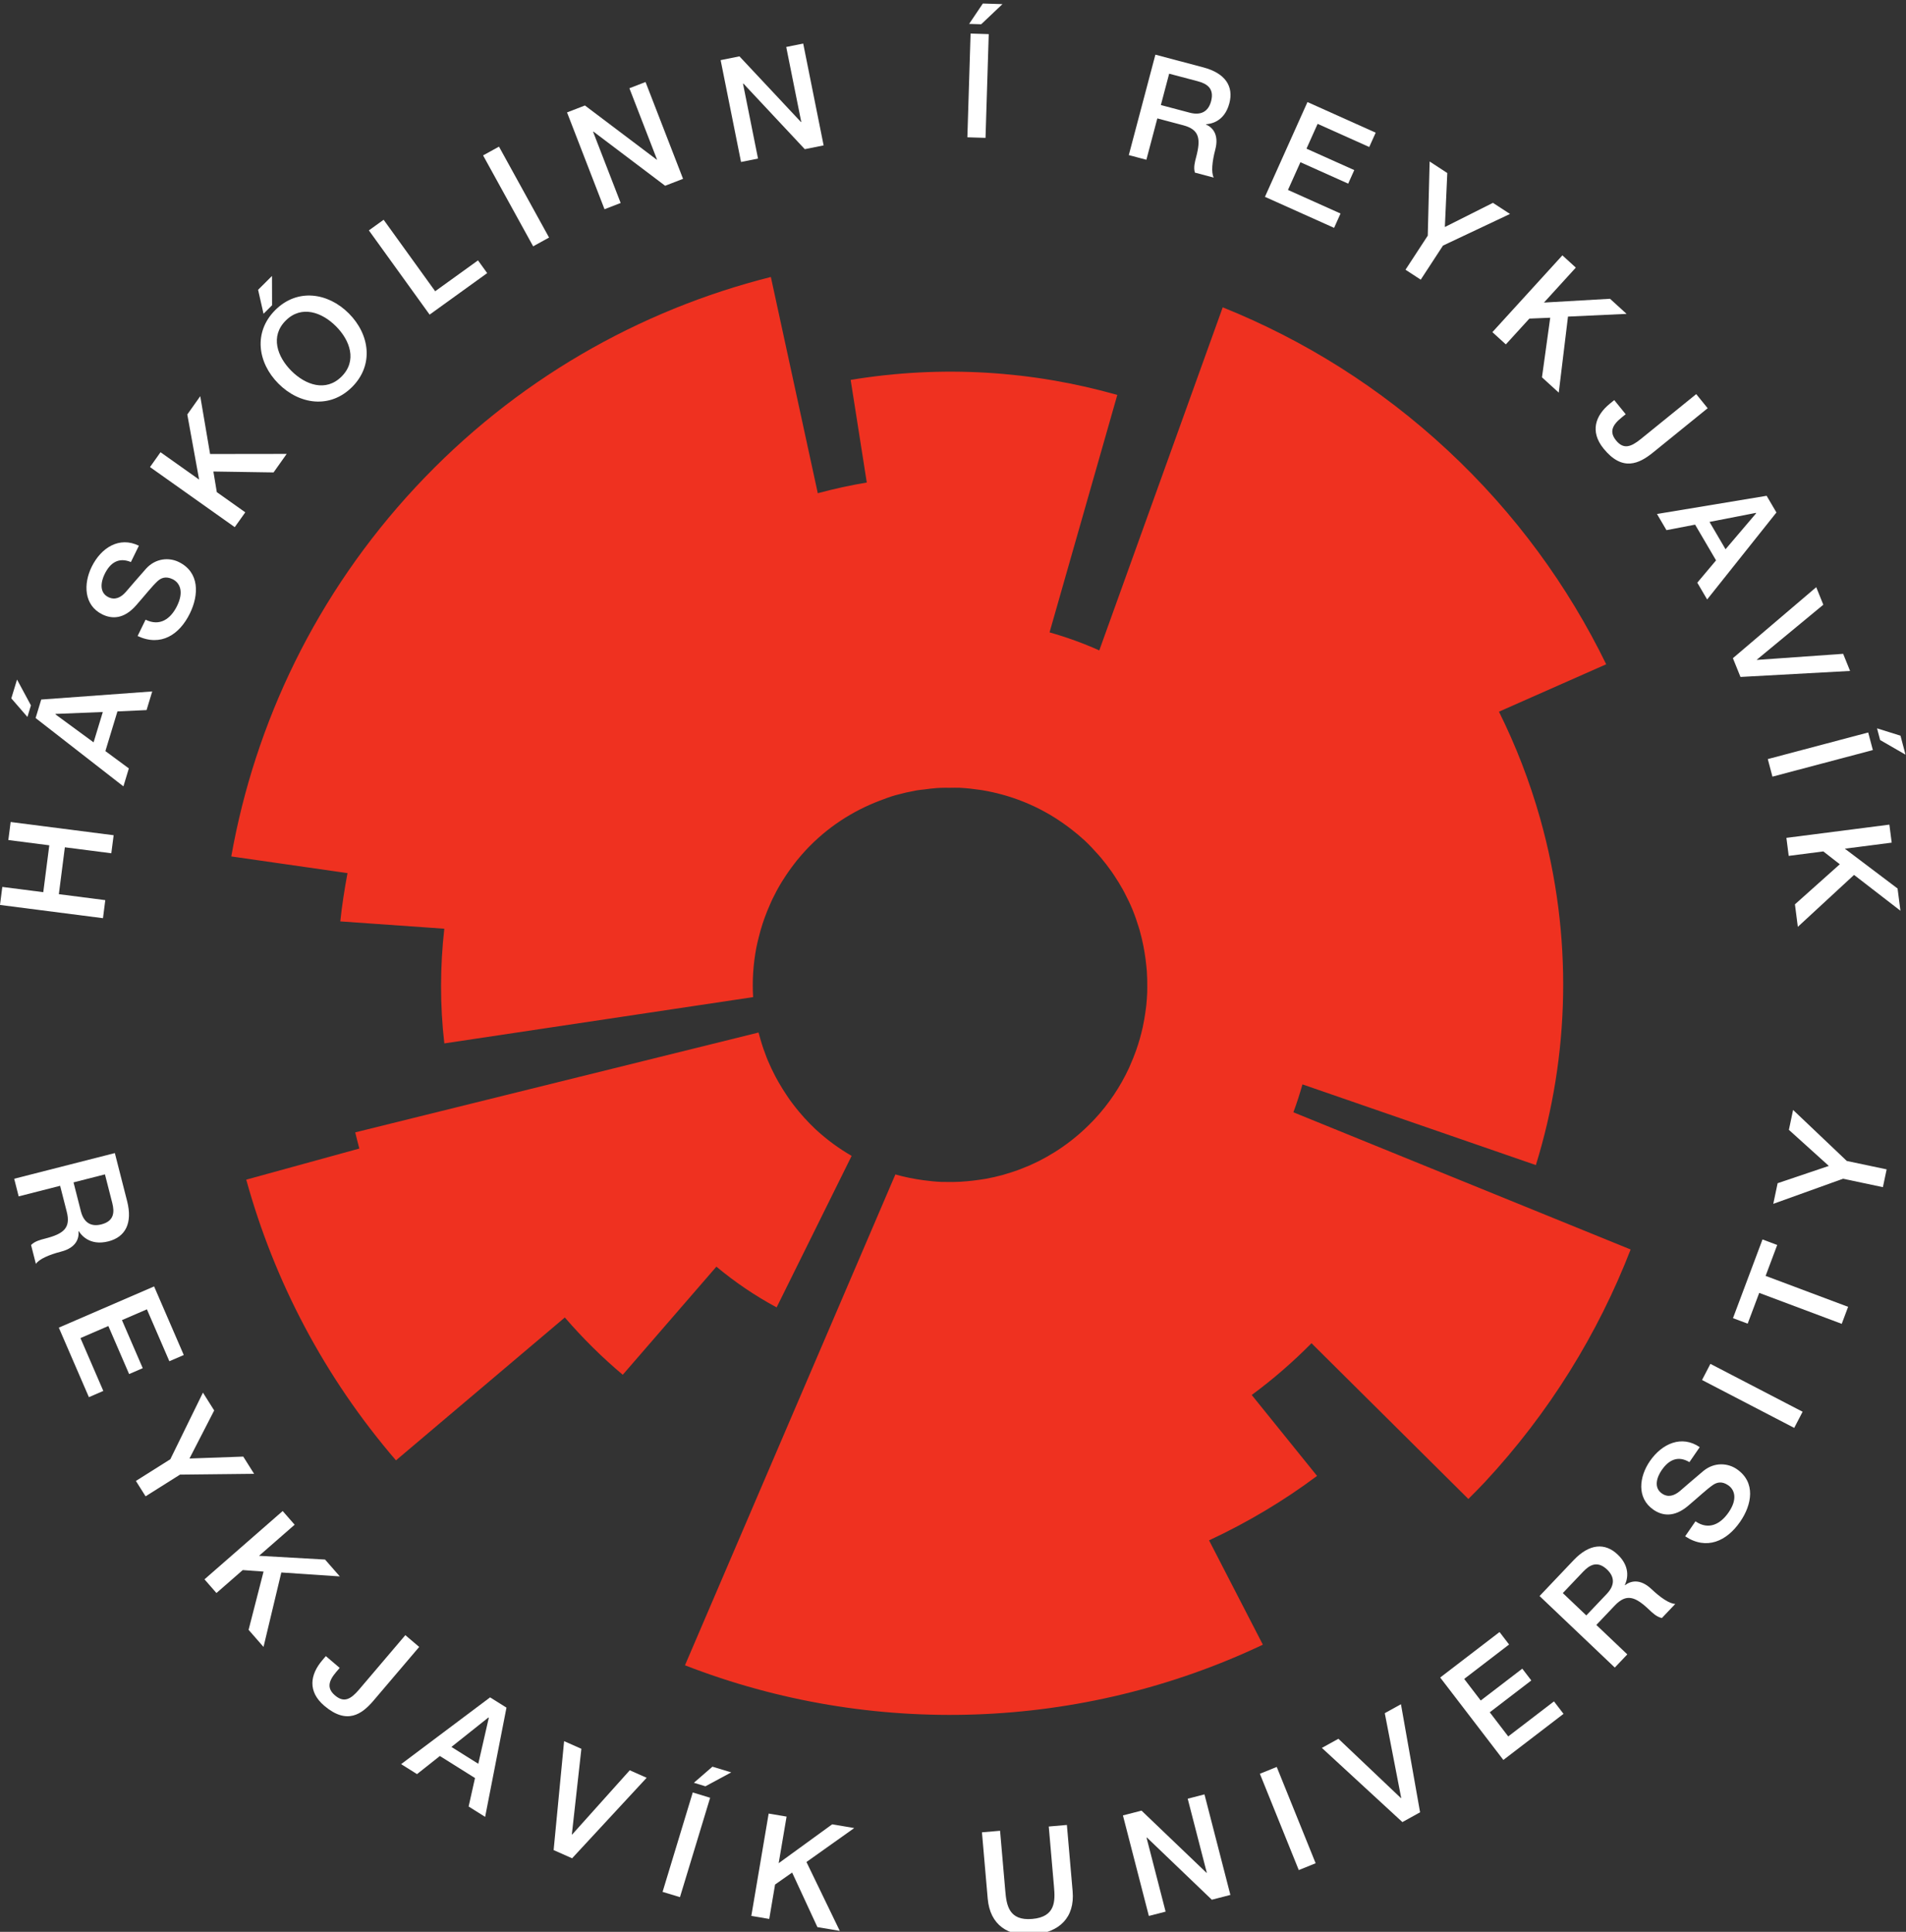 <?xml version="1.0" encoding="UTF-8" standalone="no"?>
<!-- Created with Inkscape (http://www.inkscape.org/) -->

<svg
   version="1.1"
   id="svg777"
   width="151.832"
   height="153.883"
   viewBox="0 0 151.832 153.883"
   xmlns="http://www.w3.org/2000/svg"
   xmlns:svg="http://www.w3.org/2000/svg">
  <rect x="0" y="0" width="151.832" height="153.883" fill="#333333" stroke="none"/>
  <defs
     id="defs781">
    <clipPath
       clipPathUnits="userSpaceOnUse"
       id="clipPath801">
      <path
         d="M 0,841.89 H 595.276 V 0 H 0 Z"
         id="path799" />
    </clipPath>
  </defs>
  <g
     id="g783"
     transform="matrix(1.333,0,0,-1.333,0,1122.52)">
    <g
       id="g797"
       clip-path="url(#clipPath801)"
       transform="translate(-240.701,592.69)">
      <g
         id="g1099"
         transform="translate(317.994,182.943)">
        <path
           d="m 0,0 c 0.203,0.545 0.382,1.101 0.542,1.667 l 13.949,-4.822 c 2.012,6.516 2.241,13.661 0.256,20.71 -0.633,2.241 -1.462,4.372 -2.462,6.384 l 6.409,2.833 c -2.282,4.677 -5.433,9.025 -9.47,12.782 -4.043,3.764 -8.613,6.603 -13.447,8.548 L -11.6,27.601 c -0.954,0.427 -1.946,0.788 -2.972,1.077 l 4.049,14.189 c -5.063,1.44 -10.487,1.801 -15.935,0.899 l 0.964,-6.133 c -0.98,-0.163 -1.957,-0.377 -2.928,-0.639 l -2.805,12.922 c -7.872,-1.984 -15.284,-6.175 -21.23,-12.559 -5.942,-6.383 -9.596,-14.075 -11.015,-22.068 l 6.946,-0.997 c -0.178,-0.954 -0.329,-1.914 -0.431,-2.885 l 6.215,-0.437 c -0.253,-2.262 -0.263,-4.56 0.002,-6.854 l 18.454,2.766 c -0.06,0.987 0.006,1.981 0.192,2.956 0.019,0.1 0.042,0.2 0.064,0.299 0.022,0.102 0.05,0.203 0.075,0.305 0.067,0.273 0.142,0.544 0.229,0.812 0.039,0.122 0.081,0.243 0.125,0.363 0.099,0.276 0.21,0.548 0.33,0.816 0.044,0.098 0.085,0.197 0.131,0.294 0.167,0.345 0.349,0.685 0.551,1.016 0.025,0.041 0.052,0.081 0.077,0.122 0.215,0.341 0.446,0.677 0.699,1.001 0.045,0.057 0.087,0.115 0.134,0.173 0.17,0.209 0.346,0.415 0.533,0.616 1.269,1.364 2.788,2.342 4.419,2.964 0.299,0.114 0.598,0.227 0.903,0.316 0.047,0.013 0.094,0.023 0.14,0.037 0.359,0.1 0.722,0.182 1.088,0.247 0.034,0.007 0.067,0.014 0.101,0.02 0.144,0.025 0.29,0.034 0.435,0.053 0.245,0.032 0.489,0.066 0.736,0.083 0.068,0.005 0.136,0.009 0.204,0.012 0.194,0.01 0.388,0.005 0.581,0.005 0.198,0 0.396,0.01 0.594,0.001 0.022,-0.001 0.044,-0.004 0.066,-0.005 0.374,-0.021 0.747,-0.061 1.118,-0.117 0.06,-0.009 0.12,-0.016 0.179,-0.026 0.389,-0.065 0.774,-0.15 1.156,-0.253 0.886,-0.241 1.751,-0.586 2.574,-1.039 0.11,-0.06 0.22,-0.122 0.328,-0.186 0.121,-0.072 0.241,-0.147 0.36,-0.223 0.231,-0.148 0.457,-0.306 0.68,-0.471 0.009,-0.007 0.019,-0.013 0.028,-0.021 0.064,-0.048 0.129,-0.096 0.192,-0.145 0.267,-0.209 0.53,-0.425 0.784,-0.66 0.284,-0.265 0.545,-0.545 0.798,-0.83 0.057,-0.064 0.115,-0.128 0.17,-0.194 0.222,-0.262 0.429,-0.533 0.625,-0.81 0.018,-0.025 0.036,-0.05 0.054,-0.076 0.044,-0.064 0.087,-0.129 0.13,-0.194 0.182,-0.274 0.356,-0.553 0.513,-0.838 0.035,-0.064 0.069,-0.13 0.103,-0.194 0.172,-0.327 0.333,-0.659 0.472,-0.997 0.006,-0.013 0.01,-0.026 0.015,-0.039 0.137,-0.335 0.253,-0.677 0.358,-1.021 0.018,-0.06 0.038,-0.119 0.055,-0.179 0.09,-0.314 0.162,-0.632 0.226,-0.951 0.024,-0.122 0.045,-0.245 0.066,-0.368 0.045,-0.268 0.08,-0.538 0.106,-0.808 0.01,-0.104 0.022,-0.207 0.03,-0.311 0.022,-0.321 0.03,-0.642 0.026,-0.963 C -8.735,7.369 -8.732,7.265 -8.736,7.16 -8.746,6.909 -8.764,6.658 -8.789,6.408 -8.805,6.252 -8.829,6.097 -8.851,5.941 -8.869,5.816 -8.887,5.691 -8.909,5.567 -8.937,5.406 -8.968,5.246 -9.003,5.086 -9.106,4.617 -9.238,4.155 -9.399,3.699 -9.504,3.401 -9.623,3.106 -9.752,2.815 -9.779,2.755 -9.803,2.693 -9.831,2.633 -10.34,1.541 -11.022,0.508 -11.889,-0.42 c -0.051,-0.056 -0.105,-0.109 -0.158,-0.163 -1.094,-1.13 -2.36,-1.995 -3.719,-2.594 -0.071,-0.031 -0.145,-0.056 -0.216,-0.087 -0.174,-0.072 -0.349,-0.143 -0.526,-0.206 -0.229,-0.083 -0.461,-0.155 -0.694,-0.224 -0.056,-0.016 -0.11,-0.036 -0.166,-0.051 -0.329,-0.091 -0.661,-0.164 -0.995,-0.226 -0.144,-0.027 -0.289,-0.045 -0.434,-0.067 -0.231,-0.034 -0.463,-0.062 -0.695,-0.082 -0.142,-0.012 -0.285,-0.024 -0.427,-0.032 -0.305,-0.015 -0.609,-0.019 -0.914,-0.01 -0.062,0.001 -0.125,-0.002 -0.187,0 -0.368,0.016 -0.736,0.053 -1.102,0.104 -0.56,0.076 -1.116,0.187 -1.663,0.344 l -12.574,-29.332 c 11.165,-4.344 23.707,-3.899 34.535,1.231 l -3.216,6.235 c 2.307,1.075 4.468,2.366 6.454,3.851 l -3.904,4.836 c 1.286,0.946 2.474,1.984 3.572,3.093 l 9.374,-9.307 c 0.322,0.325 0.649,0.647 0.964,0.985 3.888,4.174 6.788,8.911 8.734,13.923 z"
           style="fill:#ef3120;fill-opacity:1;fill-rule:nonzero;stroke:none"
           id="path1101" />
      </g>
      <g
         id="g1103"
         transform="translate(287.112,171.284)">
        <path
           d="m 0,0 4.483,9.054 c -0.761,0.439 -1.485,0.968 -2.157,1.59 -0.237,0.221 -0.458,0.452 -0.673,0.687 -0.045,0.049 -0.088,0.101 -0.132,0.151 -0.267,0.301 -0.513,0.614 -0.744,0.935 -0.06,0.084 -0.115,0.17 -0.173,0.255 -0.172,0.254 -0.333,0.514 -0.484,0.778 -0.064,0.114 -0.129,0.227 -0.19,0.343 -0.16,0.305 -0.309,0.615 -0.442,0.932 -0.029,0.071 -0.059,0.141 -0.087,0.213 -0.135,0.342 -0.255,0.69 -0.357,1.043 -0.043,0.148 -0.087,0.296 -0.124,0.445 l -24.103,-5.967 c 0.08,-0.323 0.159,-0.645 0.246,-0.967 l -6.758,-1.858 c 1.667,-6.046 4.656,-11.787 8.947,-16.775 l 10.091,8.538 c 1.073,-1.241 2.228,-2.388 3.462,-3.423 L -3.6,2.434 C -2.491,1.512 -1.288,0.692 0,0"
           style="fill:#ef3120;fill-opacity:1;fill-rule:nonzero;stroke:none"
           id="path1105" />
      </g>
      <g
         id="g1107"
         transform="translate(240.701,195.333)">
        <path
           d="M 0,0 0.138,1.077 2.586,0.763 2.946,3.564 0.498,3.879 0.636,4.956 6.791,4.166 6.652,3.088 3.876,3.445 3.517,0.644 6.292,0.287 6.154,-0.791 Z"
           style="fill:#ffffff;fill-opacity:1;fill-rule:nonzero;stroke:none"
           id="path1109" />
      </g>
      <g
         id="g1111"
         transform="translate(246.294,205.05)">
        <path
           d="M 0,0 0.551,1.813 -2.273,1.699 -2.281,1.674 Z M -3.465,1.452 -3.129,2.558 3.504,3.042 3.166,1.928 1.425,1.848 0.705,-0.523 2.107,-1.558 1.782,-2.631 Z m -1.452,1.176 0.342,1.123 0.831,-1.542 -0.21,-0.691 z"
           style="fill:#ffffff;fill-opacity:1;fill-rule:nonzero;stroke:none"
           id="path1113" />
      </g>
      <g
         id="g1115"
         transform="translate(249.401,212.379)">
        <path
           d="M 0,0 C 0.858,-0.42 1.503,0.048 1.884,0.828 2.304,1.687 2.039,2.213 1.618,2.419 1.188,2.628 0.902,2.478 0.706,2.294 0.367,1.976 0.017,1.519 -0.566,0.857 -1.29,0.031 -2.005,0.032 -2.582,0.315 -3.698,0.861 -3.717,2.146 -3.225,3.153 -2.656,4.315 -1.562,4.989 -0.4,4.421 L -0.877,3.445 C -1.618,3.75 -2.12,3.395 -2.448,2.724 -2.669,2.272 -2.784,1.622 -2.222,1.347 -1.832,1.157 -1.483,1.315 -1.18,1.66 -1.115,1.734 -0.192,2.81 0.035,3.057 0.612,3.684 1.408,3.73 1.985,3.447 3.233,2.837 3.191,1.485 2.649,0.377 2.028,-0.895 0.916,-1.627 -0.477,-0.975 Z"
           style="fill:#ffffff;fill-opacity:1;fill-rule:nonzero;stroke:none"
           id="path1117" />
      </g>
      <g
         id="g1119"
         transform="translate(249.665,221.5)">
        <path
           d="M 0,0 0.629,0.887 2.935,-0.748 2.229,3.142 3.003,4.235 3.591,0.78 8.168,0.786 7.384,-0.321 3.788,-0.266 3.992,-1.497 5.694,-2.705 5.064,-3.591 Z"
           style="fill:#ffffff;fill-opacity:1;fill-rule:nonzero;stroke:none"
           id="path1121" />
      </g>
      <g
         id="g1123"
         transform="translate(258.111,227.25)">
        <path
           d="M 0,0 C 0.841,-0.842 2.063,-1.28 3.003,-0.341 3.944,0.598 3.509,1.821 2.668,2.663 1.828,3.505 0.605,3.943 -0.335,3.004 -1.276,2.065 -0.84,0.842 0,0 M 3.437,3.43 C 4.688,2.176 4.945,0.346 3.629,-0.968 2.314,-2.281 0.483,-2.021 -0.768,-0.767 -2.02,0.487 -2.277,2.318 -0.961,3.631 0.354,4.944 2.185,4.684 3.437,3.43 M -1.986,4.842 -1.156,5.67 -1.151,3.919 -1.662,3.41 Z"
           style="fill:#ffffff;fill-opacity:1;fill-rule:nonzero;stroke:none"
           id="path1125" />
      </g>
      <g
         id="g1127"
         transform="translate(262.745,235.643)">
        <path
           d="M 0,0 0.882,0.635 3.962,-3.637 6.521,-1.792 7.07,-2.553 3.63,-5.034 Z"
           style="fill:#ffffff;fill-opacity:1;fill-rule:nonzero;stroke:none"
           id="path1129" />
      </g>
      <g
         id="g1131"
         transform="translate(269.57,240.124)">
        <path
           d="M 0,0 0.951,0.524 3.943,-4.909 2.992,-5.433 Z"
           style="fill:#ffffff;fill-opacity:1;fill-rule:nonzero;stroke:none"
           id="path1133" />
      </g>
      <g
         id="g1135"
         transform="translate(274.587,242.693)">
        <path
           d="M 0,0 1.069,0.414 5.361,-2.825 5.378,-2.819 3.727,1.444 4.691,1.817 6.933,-3.969 5.862,-4.383 1.581,-1.149 1.557,-1.158 3.205,-5.412 2.24,-5.786 Z"
           style="fill:#ffffff;fill-opacity:1;fill-rule:nonzero;stroke:none"
           id="path1137" />
      </g>
      <g
         id="g1139"
         transform="translate(283.766,245.817)">
        <path
           d="M 0,0 1.125,0.226 4.802,-3.7 4.819,-3.697 3.92,0.786 4.935,0.99 6.155,-5.096 5.029,-5.321 1.362,-1.402 1.337,-1.407 2.234,-5.882 1.219,-6.085 Z"
           style="fill:#ffffff;fill-opacity:1;fill-rule:nonzero;stroke:none"
           id="path1141" />
      </g>
      <g
         id="g1143"
         transform="translate(299.436,249.2)">
        <path
           d="M 0,0 1.172,-0.036 -0.099,-1.24 -0.82,-1.218 Z m -0.733,-1.794 1.085,-0.034 -0.192,-6.2 -1.085,0.034 z"
           style="fill:#ffffff;fill-opacity:1;fill-rule:nonzero;stroke:none"
           id="path1145" />
      </g>
      <g
         id="g1147"
         transform="translate(310.074,243.133)">
        <path
           d="M 0,0 1.723,-0.456 C 2.387,-0.632 2.835,-0.4 3.002,0.231 3.204,0.996 2.749,1.278 2.203,1.423 L 0.496,1.874 Z M -0.327,3.01 2.538,2.251 C 3.849,1.904 4.362,1.121 4.093,0.104 3.788,-1.048 2.912,-1.13 2.701,-1.146 L 2.696,-1.163 C 3.044,-1.309 3.502,-1.718 3.251,-2.668 3.066,-3.365 2.998,-4.031 3.16,-4.335 l -1.126,0.298 c -0.091,0.303 -0.004,0.631 0.074,0.925 0.291,1.101 0.194,1.648 -0.773,1.904 l -1.546,0.41 -0.654,-2.471 -1.051,0.278 z"
           style="fill:#ffffff;fill-opacity:1;fill-rule:nonzero;stroke:none"
           id="path1149" />
      </g>
      <g
         id="g1151"
         transform="translate(318.835,243.311)">
        <path
           d="M 0,0 4.077,-1.829 3.692,-2.685 0.607,-1.302 -0.058,-2.785 2.797,-4.065 2.434,-4.874 -0.421,-3.594 -1.165,-5.251 1.976,-6.66 1.592,-7.517 -2.541,-5.663 Z"
           style="fill:#ffffff;fill-opacity:1;fill-rule:nonzero;stroke:none"
           id="path1153" />
      </g>
      <g
         id="g1155"
         transform="translate(326.024,235.329)">
        <path
           d="M 0,0 0.112,4.431 1.167,3.742 1.022,0.516 3.895,1.96 4.914,1.296 0.91,-0.594 -0.42,-2.631 -1.33,-2.037 Z"
           style="fill:#ffffff;fill-opacity:1;fill-rule:nonzero;stroke:none"
           id="path1157" />
      </g>
      <g
         id="g1159"
         transform="translate(334.069,234.151)">
        <path
           d="m 0,0 0.803,-0.732 -1.904,-2.089 3.948,0.226 0.99,-0.902 -3.502,-0.162 -0.552,-4.544 -1.003,0.914 0.493,3.562 -1.246,-0.052 -1.406,-1.542 -0.804,0.732 z"
           style="fill:#ffffff;fill-opacity:1;fill-rule:nonzero;stroke:none"
           id="path1161" />
      </g>
      <g
         id="g1163"
         transform="translate(339.484,222.368)">
        <path
           d="m 0,0 c -0.837,-0.678 -1.831,-1.149 -2.953,0.235 -0.826,1.019 -0.496,1.979 0.381,2.69 l 0.256,0.208 0.684,-0.844 -0.25,-0.202 C -2.428,1.644 -2.625,1.238 -2.209,0.725 -1.766,0.179 -1.332,0.319 -0.731,0.805 L 2.583,3.491 3.267,2.648 Z"
           style="fill:#ffffff;fill-opacity:1;fill-rule:nonzero;stroke:none"
           id="path1165" />
      </g>
      <g
         id="g1167"
         transform="translate(342.861,218.222)">
        <path
           d="M 0,0 0.958,-1.633 2.788,0.518 2.774,0.54 Z m 3.414,1.561 0.585,-0.997 -4.14,-5.198 -0.589,1.003 1.121,1.333 -1.252,2.135 -1.711,-0.329 -0.567,0.966 z"
           style="fill:#ffffff;fill-opacity:1;fill-rule:nonzero;stroke:none"
           id="path1169" />
      </g>
      <g
         id="g1171"
         transform="translate(349.239,214.322)">
        <path
           d="m 0,0 0.423,-1.048 -3.971,-3.283 0.007,-0.015 5.15,0.364 0.413,-1.023 -6.549,-0.359 -0.453,1.121 z"
           style="fill:#ffffff;fill-opacity:1;fill-rule:nonzero;stroke:none"
           id="path1173" />
      </g>
      <g
         id="g1175"
         transform="translate(354.274,205.448)">
        <path
           d="m 0,0 0.301,-1.135 -1.518,0.875 -0.184,0.698 z m -1.93,0.191 0.279,-1.051 -6.001,-1.588 -0.278,1.05 z"
           style="fill:#ffffff;fill-opacity:1;fill-rule:nonzero;stroke:none"
           id="path1177" />
      </g>
      <g
         id="g1179"
         transform="translate(353.61,200.133)">
        <path
           d="m 0,0 0.139,-1.077 -2.802,-0.36 3.153,-2.381 0.171,-1.328 -2.772,2.141 -3.36,-3.103 -0.173,1.344 2.681,2.395 -0.984,0.767 -2.069,-0.266 -0.138,1.077 z"
           style="fill:#ffffff;fill-opacity:1;fill-rule:nonzero;stroke:none"
           id="path1181" />
      </g>
      <g
         id="g1183"
         transform="translate(245.095,178.754)">
        <path
           d="m 0,0 0.44,-1.727 c 0.17,-0.666 0.591,-0.944 1.223,-0.783 0.767,0.196 0.792,0.731 0.652,1.279 L 1.878,0.479 Z M 2.469,1.752 3.203,-1.121 C 3.538,-2.436 3.103,-3.264 2.083,-3.525 0.929,-3.819 0.43,-3.094 0.313,-2.917 L 0.296,-2.921 c 0.042,-0.376 -0.092,-0.975 -1.045,-1.218 -0.698,-0.179 -1.313,-0.443 -1.5,-0.733 l -0.288,1.129 c 0.221,0.227 0.55,0.311 0.844,0.386 1.104,0.282 1.535,0.634 1.288,1.603 l -0.396,1.55 -2.477,-0.632 -0.268,1.053 z"
           style="fill:#ffffff;fill-opacity:1;fill-rule:nonzero;stroke:none"
           id="path1185" />
      </g>
      <g
         id="g1187"
         transform="translate(249.91,172.537)">
        <path
           d="m 0,0 1.773,-4.099 -0.861,-0.372 -1.342,3.102 -1.491,-0.645 1.242,-2.871 -0.814,-0.352 -1.241,2.871 -1.667,-0.721 1.366,-3.158 -0.861,-0.373 -1.798,4.155 z"
           style="fill:#ffffff;fill-opacity:1;fill-rule:nonzero;stroke:none"
           id="path1189" />
      </g>
      <g
         id="g1191"
         transform="translate(250.88,162.21)">
        <path
           d="M 0,0 1.949,3.98 2.621,2.915 1.144,0.043 4.358,0.158 5.006,-0.871 0.579,-0.919 -1.479,-2.216 -2.058,-1.297 Z"
           style="fill:#ffffff;fill-opacity:1;fill-rule:nonzero;stroke:none"
           id="path1193" />
      </g>
      <g
         id="g1195"
         transform="translate(257.594,159.115)">
        <path
           d="m 0,0 0.715,-0.818 -2.127,-1.858 3.945,-0.224 0.881,-1.007 -3.495,0.235 -1.064,-4.449 -0.892,1.021 0.894,3.482 -1.244,0.09 -1.571,-1.372 -0.715,0.818 z"
           style="fill:#ffffff;fill-opacity:1;fill-rule:nonzero;stroke:none"
           id="path1197" />
      </g>
      <g
         id="g1199"
         transform="translate(263.026,147.79)">
        <path
           d="m 0,0 c -0.698,-0.821 -1.589,-1.466 -2.946,-0.312 -1,0.851 -0.853,1.855 -0.121,2.716 L -2.853,2.656 -2.025,1.951 -2.234,1.707 C -2.69,1.17 -2.809,0.735 -2.305,0.307 -1.77,-0.149 -1.368,0.069 -0.866,0.658 l 2.764,3.25 0.828,-0.704 z"
           style="fill:#ffffff;fill-opacity:1;fill-rule:nonzero;stroke:none"
           id="path1201" />
      </g>
      <g
         id="g1203"
         transform="translate(267.678,145.018)">
        <path
           d="M 0,0 1.605,-1.007 2.235,1.747 2.213,1.761 Z M 2.311,2.962 3.29,2.348 2.015,-4.179 1.028,-3.56 l 0.381,1.701 -2.099,1.317 -1.366,-1.082 -0.95,0.596 z"
           style="fill:#ffffff;fill-opacity:1;fill-rule:nonzero;stroke:none"
           id="path1205" />
      </g>
      <g
         id="g1207"
         transform="translate(274.412,145.364)">
        <path
           d="M 0,0 1.032,-0.458 0.463,-5.577 0.479,-5.583 3.923,-1.741 4.933,-2.189 0.478,-7 -0.626,-6.51 Z"
           style="fill:#ffffff;fill-opacity:1;fill-rule:nonzero;stroke:none"
           id="path1209" />
      </g>
      <g
         id="g1211"
         transform="translate(283.276,143.838)">
        <path
           d="m 0,0 1.123,-0.341 -1.542,-0.831 -0.69,0.21 z m -1.176,-1.541 1.039,-0.316 -1.803,-5.939 -1.039,0.315 z"
           style="fill:#ffffff;fill-opacity:1;fill-rule:nonzero;stroke:none"
           id="path1213" />
      </g>
      <g
         id="g1215"
         transform="translate(286.636,141.036)">
        <path
           d="M 0,0 1.071,-0.181 0.599,-2.965 3.795,-0.643 5.114,-0.866 2.259,-2.894 4.25,-7.011 2.913,-6.785 1.403,-3.524 0.383,-4.241 0.035,-6.297 -1.036,-6.116 Z"
           style="fill:#ffffff;fill-opacity:1;fill-rule:nonzero;stroke:none"
           id="path1217" />
      </g>
      <g
         id="g1219"
         transform="translate(299.382,139.915)">
        <path
           d="m 0,0 1.083,0.094 0.313,-3.603 c 0.072,-0.832 0.208,-1.789 1.61,-1.667 1.404,0.122 1.372,1.088 1.3,1.919 L 3.993,0.347 5.076,0.441 5.419,-3.518 C 5.558,-5.103 4.613,-5.979 3.088,-6.112 1.563,-6.244 0.481,-5.544 0.344,-3.958 Z"
           style="fill:#ffffff;fill-opacity:1;fill-rule:nonzero;stroke:none"
           id="path1221" />
      </g>
      <g
         id="g1223"
         transform="translate(307.807,140.926)">
        <path
           d="M 0,0 1.111,0.286 4.996,-3.432 5.013,-3.428 3.871,0.999 4.873,1.257 6.422,-4.751 5.312,-5.038 1.437,-1.325 1.412,-1.332 2.551,-5.75 1.55,-6.008 Z"
           style="fill:#ffffff;fill-opacity:1;fill-rule:nonzero;stroke:none"
           id="path1225" />
      </g>
      <g
         id="g1227"
         transform="translate(315.991,143.415)">
        <path
           d="M 0,0 1.008,0.407 3.333,-5.348 2.325,-5.755 Z"
           style="fill:#ffffff;fill-opacity:1;fill-rule:nonzero;stroke:none"
           id="path1229" />
      </g>
      <g
         id="g1231"
         transform="translate(319.696,144.96)">
        <path
           d="M 0,0 0.989,0.546 4.726,-3.001 4.741,-2.992 3.759,2.076 4.726,2.61 5.869,-3.848 4.812,-4.433 Z"
           style="fill:#ffffff;fill-opacity:1;fill-rule:nonzero;stroke:none"
           id="path1233" />
      </g>
      <g
         id="g1235"
         transform="translate(326.767,149.166)">
        <path
           d="M 0,0 3.546,2.718 4.117,1.973 1.434,-0.084 2.422,-1.374 4.906,0.529 5.446,-0.175 2.962,-2.078 4.066,-3.52 6.799,-1.426 7.37,-2.171 3.775,-4.926 Z"
           style="fill:#ffffff;fill-opacity:1;fill-rule:nonzero;stroke:none"
           id="path1237" />
      </g>
      <g
         id="g1239"
         transform="translate(335.499,152.877)">
        <path
           d="M 0,0 1.227,1.291 C 1.7,1.789 1.712,2.293 1.24,2.742 0.667,3.287 0.2,3.023 -0.189,2.614 L -1.404,1.335 Z m -2.794,1.158 2.04,2.148 C 0.18,4.288 1.113,4.361 1.875,3.637 2.738,2.817 2.39,2.009 2.302,1.816 L 2.314,1.804 C 2.61,2.039 3.188,2.244 3.9,1.568 4.423,1.071 4.973,0.692 5.318,0.688 L 4.516,-0.156 C 4.206,-0.09 3.96,0.144 3.741,0.353 2.915,1.137 2.388,1.314 1.7,0.59 L 0.599,-0.569 2.45,-2.329 1.702,-3.116 Z"
           style="fill:#ffffff;fill-opacity:1;fill-rule:nonzero;stroke:none"
           id="path1241" />
      </g>
      <g
         id="g1243"
         transform="translate(342.022,158.5)">
        <path
           d="M 0,0 C 0.787,-0.542 1.494,-0.173 1.986,0.542 2.527,1.33 2.343,1.889 1.956,2.155 1.562,2.426 1.257,2.319 1.036,2.166 0.653,1.901 0.241,1.5 -0.435,0.931 -1.272,0.22 -1.978,0.327 -2.508,0.691 -3.532,1.395 -3.361,2.67 -2.727,3.593 -1.993,4.66 -0.812,5.166 0.254,4.432 L -0.361,3.537 C -1.049,3.947 -1.598,3.671 -2.021,3.055 -2.306,2.64 -2.516,2.014 -2,1.66 -1.643,1.414 -1.274,1.519 -0.923,1.815 -0.848,1.879 0.224,2.809 0.484,3.019 1.147,3.554 1.942,3.482 2.471,3.118 3.617,2.331 3.376,0.999 2.676,-0.017 1.875,-1.184 0.667,-1.745 -0.616,-0.895 Z"
           style="fill:#ffffff;fill-opacity:1;fill-rule:nonzero;stroke:none"
           id="path1245" />
      </g>
      <g
         id="g1247"
         transform="translate(342.414,166.945)">
        <path
           d="M 0,0 0.501,0.964 6.011,-1.897 5.509,-2.862 Z"
           style="fill:#ffffff;fill-opacity:1;fill-rule:nonzero;stroke:none"
           id="path1249" />
      </g>
      <g
         id="g1251"
         transform="translate(344.264,170.641)">
        <path
           d="M 0,0 1.764,4.703 2.643,4.373 1.95,2.526 6.88,0.677 6.499,-0.34 1.568,1.509 0.878,-0.329 Z"
           style="fill:#ffffff;fill-opacity:1;fill-rule:nonzero;stroke:none"
           id="path1253" />
      </g>
      <g
         id="g1255"
         transform="translate(350.842,178.972)">
        <path
           d="m 0,0 -4.17,-1.5 0.26,1.233 3.06,1.033 -2.387,2.155 0.251,1.19 L 0.224,1.062 2.605,0.56 2.381,-0.503 Z"
           style="fill:#ffffff;fill-opacity:1;fill-rule:nonzero;stroke:none"
           id="path1257" />
      </g>
    </g>
  </g>
</svg>
